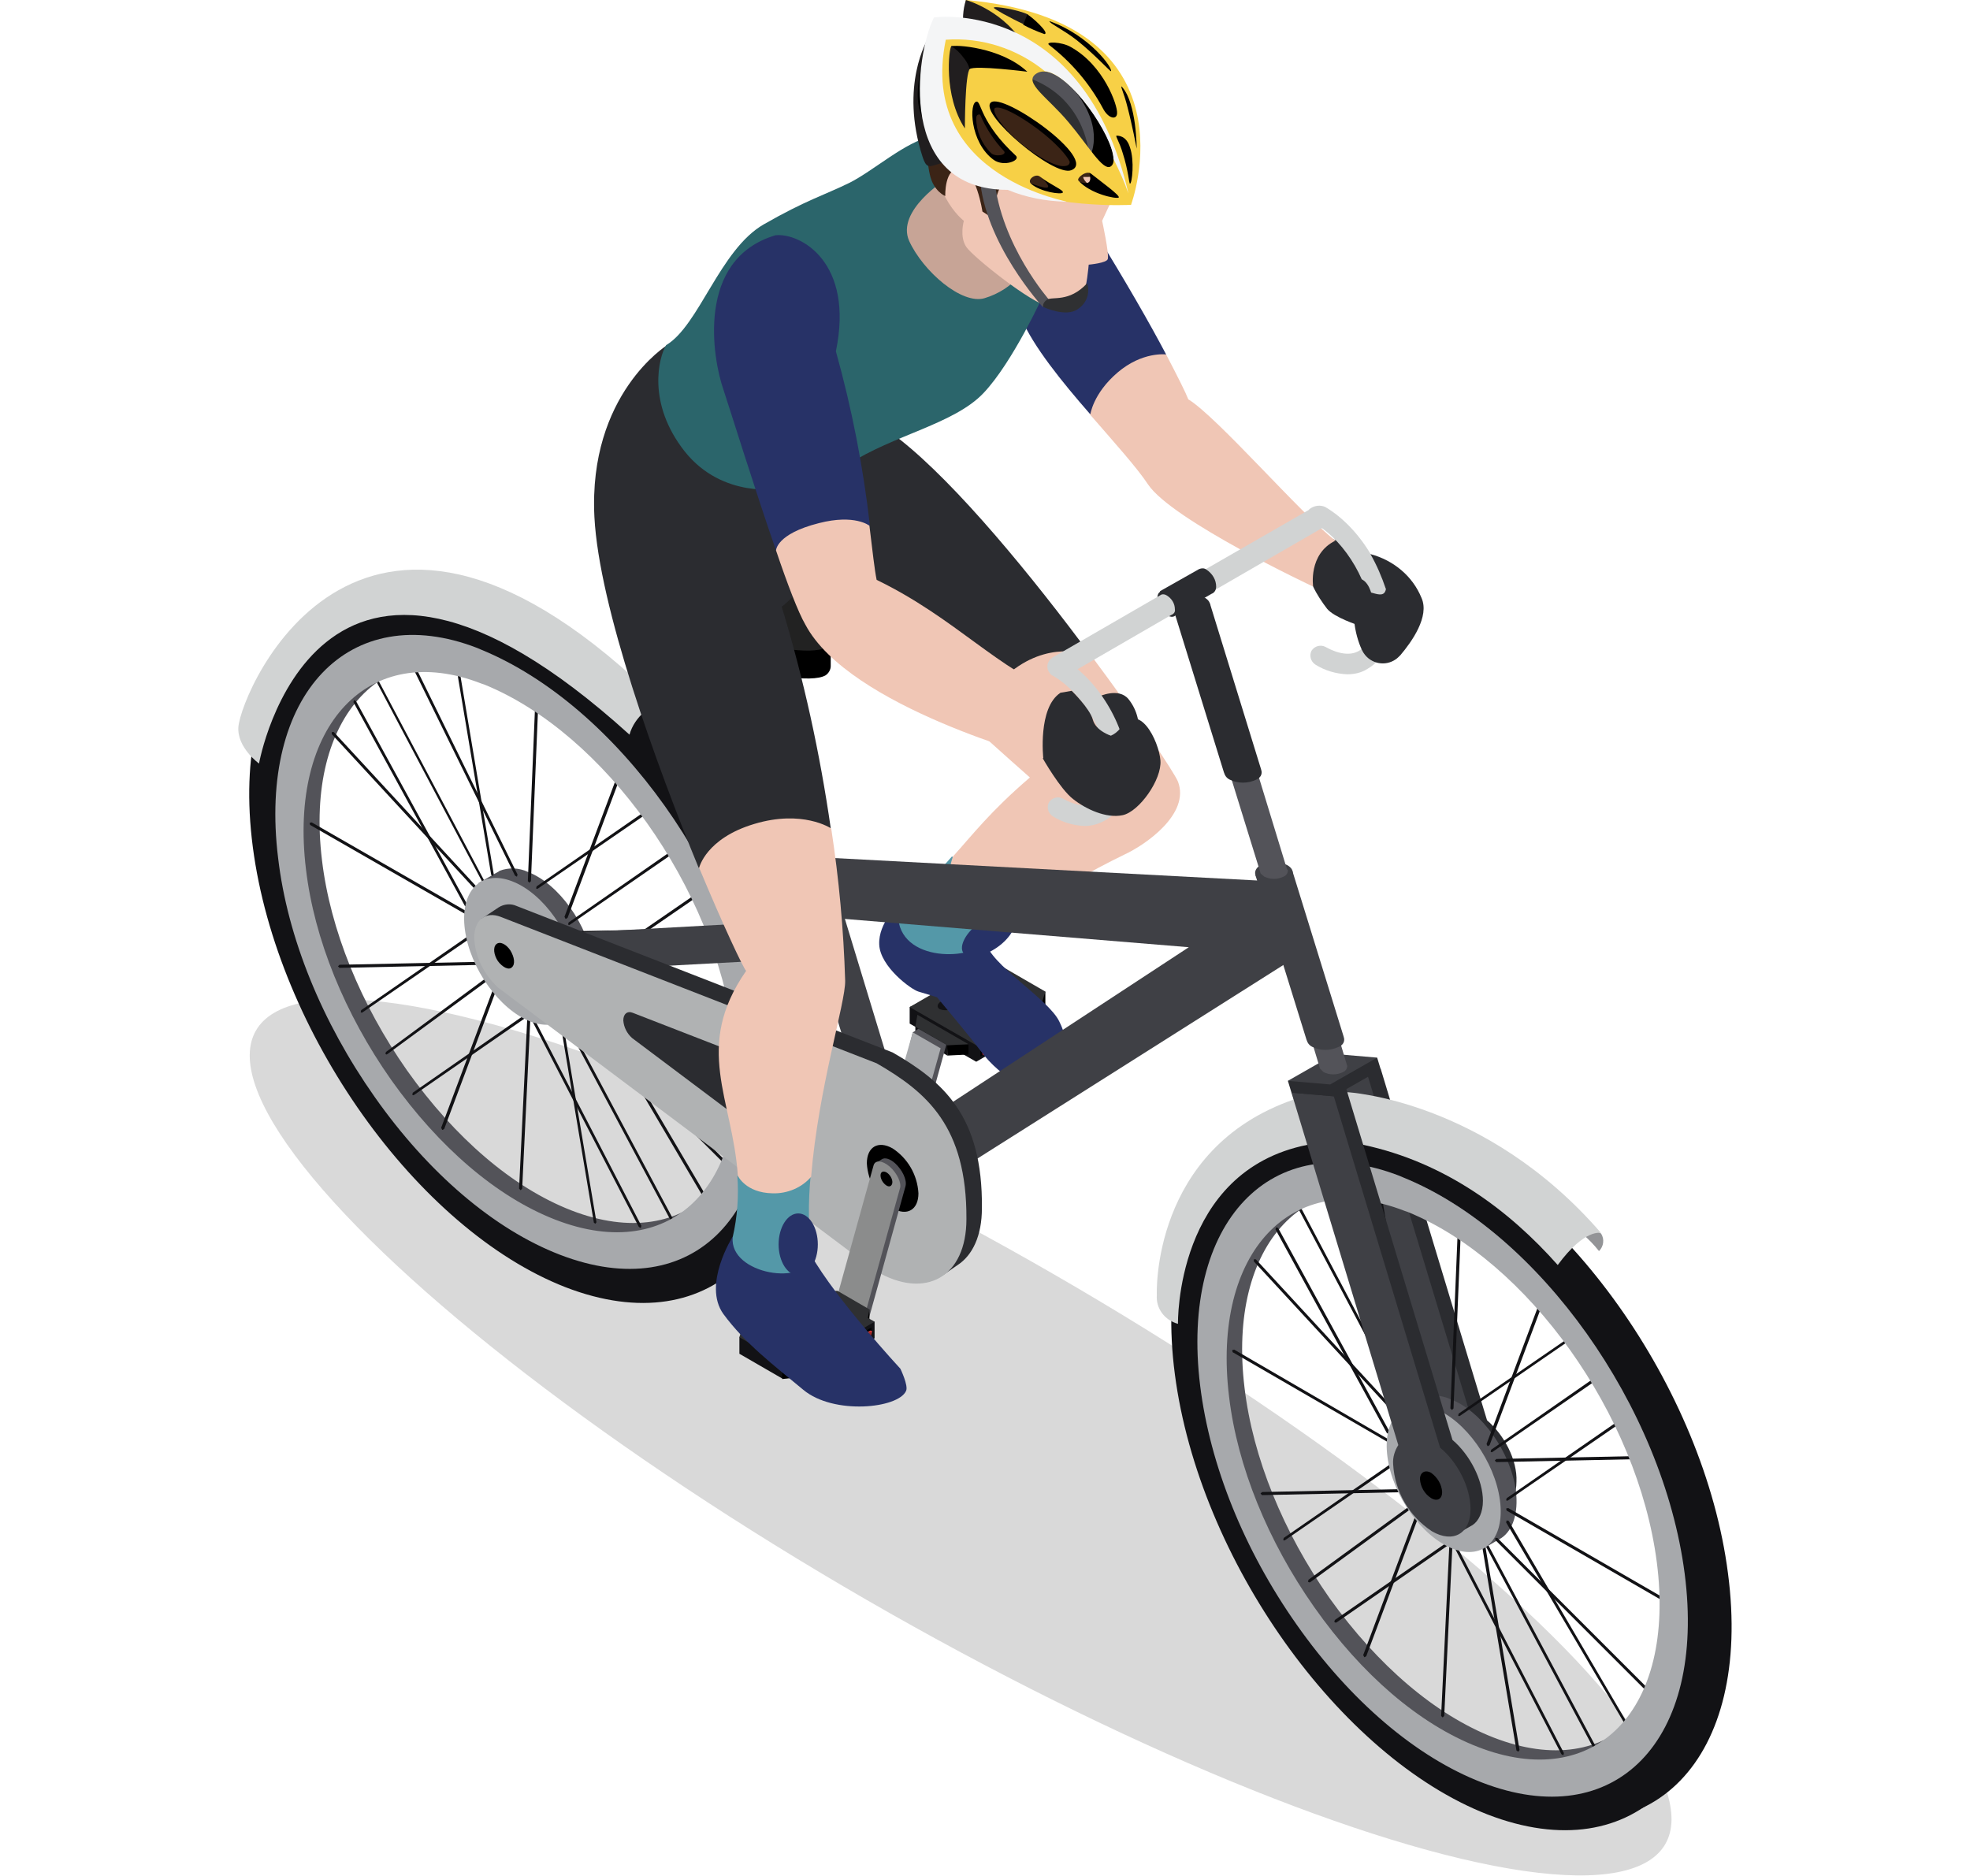 <?xml version="1.0" encoding="utf-8"?>
<!-- Generator: Adobe Illustrator 27.6.1, SVG Export Plug-In . SVG Version: 6.00 Build 0)  -->
<svg version="1.1" id="Layer_1" xmlns="http://www.w3.org/2000/svg" xmlns:xlink="http://www.w3.org/1999/xlink" x="0px" y="0px"
	 viewBox="0 0 381.8 363.6" style="enable-background:new 0 0 381.8 363.6;" xml:space="preserve">
<style type="text/css">
	.st0{opacity:0.15;enable-background:new    ;}
	.st1{fill:#273267;}
	.st2{fill:#2B2C30;}
	.st3{fill:#F0C6B5;}
	.st4{fill:#3F4045;}
	.st5{fill:#EF424D;}
	.st6{fill:#535359;}
	.st7{fill:#A7A9AC;}
	.st8{fill:#222222;}
	.st9{fill:#121215;}
	.st10{fill:#E11E26;}
	.st11{fill:#9C2720;}
	.st12{fill:#2F3032;}
	.st13{fill:#5498A8;}
	.st14{fill:#373737;}
	.st15{fill:#939497;}
	.st16{fill:#D1D3D3;}
	.st17{fill:#B0B2B3;}
	.st18{fill:#8B8C8C;}
	.st19{fill:#C7A496;}
	.st20{fill:#2B656B;}
	.st21{fill:#3B2416;}
	.st22{fill:#F7D046;}
	.st23{fill:#211E1F;}
	.st24{fill:#F4F5F6;}
</style>
<ellipse transform="matrix(0.5 -0.866 0.866 0.5 -148.192 300.545)" class="st0" cx="186.2" cy="278.6" rx="36.4" ry="157.7"/>
<path id="Path_330" class="st1" d="M192.7,50.9c0,0,0.9,0.6,5.2,10.7c2.3,5.5,7.9,12.4,13.4,18.7L226,68.7
	c-3.1-5.9-7.8-14.1-13.8-23.8C210,44.1,192.7,50.9,192.7,50.9z"/>
<path id="Path_331" class="st2" d="M260.9,104.3l-2,0.4l-2.3-0.7l-3.4,2.3l-0.4,5.1l1.7,2.3c0.7,1.5,1.7,3,2.7,4.3
	c1.4,1.7,6.1,3.2,6.1,3.2l2.6-5.2l-0.9-5.7L260.9,104.3z"/>
<path id="Path_332" class="st3" d="M230.3,77.4c-0.5-1.3-2-4.3-4.3-8.7c0,0-4.6-0.6-9.4,3.5s-5.3,8.2-5.3,8.2
	c4.6,5.3,9.1,10.3,11.2,13.5c4.7,7,32,19.8,32,19.8s-1-6.3,4.3-8.9C252.1,99.6,235.9,80.8,230.3,77.4z"/>
<path id="Path_333" class="st4" d="M157.6,157.9l-7.2,0.7l18,59.1l0.1,0.5l0,0c0.2,0.4,0.5,0.7,0.9,0.9c1.6,0.8,3.6,0.8,5.2,0
	c0.7-0.3,1.1-0.9,1.1-1.6l0,0l-0.1-0.4L157.6,157.9z"/>
<path id="Path_334" class="st5" d="M156.5,156.7c-1.6-0.8-3.6-0.8-5.2,0c-1.4,0.8-1.4,2.2,0,3c1.6,0.8,3.6,0.8,5.2,0
	C158,158.9,158,157.5,156.5,156.7z"/>
<path id="Path_335" class="st6" d="M145.5,120.9l-5.3,0.5l11.2,36.9l0.1,0.4l0,0l0.7,0.6c1.2,0.6,2.6,0.6,3.8,0
	c0.5-0.2,0.8-0.7,0.8-1.2l-0.1-0.3L145.5,120.9z"/>
<path id="Path_336" class="st7" d="M144.7,120c-1.2-0.6-2.6-0.6-3.8,0c-1.1,0.6-1.1,1.6,0,2.2c1.2,0.6,2.6,0.6,3.8,0
	C145.7,121.6,145.7,120.6,144.7,120z"/>
<path id="Path_337" d="M141.7,109.1c-3.6-0.5-11.4,2.7-16,6.1l-3.7-0.9v5.4l0,0l0.1,0.7c1.3,4.2,32.5,13.6,37.9,10.5
	c0.6-0.4,1-1.1,1-1.8l0,0v-5.7l-2.7-0.6C154.3,116.8,146.2,109.7,141.7,109.1z"/>
<path id="Path_338" class="st8" d="M141.7,103.6c-5.5-0.7-21,7.1-19.6,11.3c1.3,4.2,32.5,13.7,37.9,10.6
	C165.4,122.3,149,104.5,141.7,103.6z"/>
<path id="Path_339" class="st9" d="M188.3,189.4l-12,5.8v3.2l12.9,7.4l12.4-7.2l0.8-4.6l-8.4-5.5L188.3,189.4z"/>
<path id="Path_340" d="M190,204.8l11-6.4v-2.1l-11,6.4V204.8z"/>
<path id="Path_341" class="st10" d="M190.4,204.4l0.3,0.1l10.3-7.6l-10.6,5.8V204.4z"/>
<path id="Path_342" class="st5" d="M190.4,202.8l0.3,0.1l0.3,0.5l9.8-5.2l0.2-1.2l-0.2-0.1L190.4,202.8z"/>
<path id="Path_343" class="st11" d="M190.6,204.5l10.3-5.9V197l-10.3,6V204.5z"/>
<path id="Path_344" d="M201.6,195.4v3.2l1-3.2v-3.2l-1.8,0.9L201.6,195.4z"/>
<path id="Path_345" class="st12" d="M198.4,193.6c0.6,0.4,0.5,1-0.3,1.5l-7.1,4.1c-0.8,0.4-1.7,0.5-2.5,0.1c-0.6-0.3-0.5-1,0.3-1.5
	l7.1-4.1C196.6,193.3,197.6,193.2,198.4,193.6z M182.1,195.6c-0.6-0.4-0.5-1,0.3-1.5l7.1-4.1c0.8-0.4,1.7-0.5,2.5-0.1
	c0.6,0.4,0.5,1-0.3,1.5l-7.1,4.1C183.9,195.9,182.9,195.9,182.1,195.6L182.1,195.6z M188.7,188l-12.4,7.2l12.9,7.4l12.4-7.2l1-3.2
	l-8.3-4.8L188.7,188z"/>
<path id="Path_346" class="st9" d="M185.5,195.6l0.5,0.3l6.1-3.5l2.3,1.3l0.5-0.3l-2.8-1.6L185.5,195.6z"/>
<path id="Path_347" class="st6" d="M186.1,195.9l2.3,1.3l6.1-3.5l-2.3-1.3L186.1,195.9z"/>
<path id="Path_348" class="st9" d="M177.4,201l6.2,3.6l0.3-3.5l-6.5-2.1V201z"/>
<path id="Path_349" d="M183.6,204.6l4.1-0.2v-2l-4.1,0.2V204.6z"/>
<path id="Path_350" class="st12" d="M177.4,199l6.2,3.6l4.1-0.2l-9.9-5.7L177.4,199z"/>
<path id="Path_351" class="st2" d="M174.3,85.1c-6.4-3.9-5.8-5.4-5.8-5.4l-11.8,4.6l-1.9,26.2c0,0,20.3,18.3,33.6,30.3l23.1-13.6
	C200.2,111.9,185.4,93.8,174.3,85.1z"/>
<path id="Path_352" class="st1" d="M191,182.5c-0.3-3.8-16.8-7.2-16.8-7.2s-4,3.5-3.8,7.8s6.2,8.7,7.6,9.1c1.4,0.4,3.6,1.1,3.6,1.1
	s6.6,7.9,8.3,10.2c4.4,6,10.6,8.3,11.7,7.8c6.4-2.6,5.9-8.9,3.7-13.3C203.2,193.6,191.8,186.9,191,182.5z"/>
<path id="Path_353" class="st13" d="M174.2,175.3c-1.9,11,12.9,11,16.1,7.8c2.4-2.1,4.9-4,7.5-5.8L184.5,166
	C181.5,169.5,178,172.7,174.2,175.3z"/>
<path id="Path_354" class="st3" d="M211.5,127.1c0,0-7.1-3.1-14.8,2.5s-8.3,11.1-8.3,11.1c5.9,5.3,10.5,9.4,11.2,10
	c-7.7,6.6-11.1,11.1-14.9,15.3c-1.3,3.4-0.6,7.2,1.8,10c4.1,5.1,11.4,1.3,11.4,1.3c6.4-4.4,13.1-8.3,20.1-11.7
	c3.9-1.8,12.7-7.8,10.3-14.1C227.5,149.6,220.6,139.3,211.5,127.1z"/>
<path id="Path_355" class="st1" d="M189.9,178.8c-2.7,1.9-4.1,4.6-3.2,5.9s3.9,0.8,6.6-1.1c2.7-1.9,4.1-4.6,3.2-5.9
	C195.5,176.4,192.6,176.8,189.9,178.8z"/>
<path id="Path_356" class="st6" d="M176.9,200.1l-6.4,26.1c-0.3,1.2,0.6,3.1,1.9,4.3h0.1c0.3,0.3,0.7,0.6,1.1,0.8l0.4,0.7l1.2-0.7
	l0.4-0.6l7.8-28.2l-5.4-3.1L176.9,200.1z"/>
<path id="Path_357" class="st7" d="M169.3,226.9c-0.3,1.1,0.5,3.1,1.9,4.3h0.1c1.4,1.3,2.8,1.3,3.1,0.2l7.9-28.2l-5.4-3.1
	L169.3,226.9z"/>
<path id="Path_358" class="st14" d="M172.2,226.8c-0.4,0.3-0.3,1.2,0.2,1.9s1.2,1.1,1.6,0.7c0.4-0.3,0.3-1.2-0.2-1.9
	C173.3,226.8,172.6,226.5,172.2,226.8z"/>
<path id="Path_359" class="st15" d="M128.2,136.5l-4.3-2.7l-1.7,2.7c2.5,0.8,4.9,2.1,6.9,3.8C129.6,139,129.2,137.5,128.2,136.5z"/>
<path id="Path_360" class="st9" d="M111.8,240.7c-25.7-9.9-50-44.2-54.2-76.3s13.2-50.1,38.9-40.1s50,44.2,54.2,76.2
	C155,232.7,137.5,250.7,111.8,240.7z M95.6,117.5c-28.7-11.1-48.2,9-43.5,44.9s31.9,74.1,60.6,85.3c28.7,11.1,48.2-9,43.5-44.9
	S124.3,128.6,95.6,117.5z"/>
<path id="Path_361" class="st6" d="M110.7,234.6c-11.3-4.4-22.5-14-31.8-27.1c-9-12.8-14.9-27.3-16.5-40.8
	c-3.4-28,12.2-44.5,34-36.1l0.6,0.3c23.3,9.5,44.6,39.3,48.3,67.9C149.2,227.4,133.6,243.5,110.7,234.6z M96.3,124.1l-0.7-0.3
	c-24.8-9.6-42.5,9-38.6,40.7c1.9,15.4,8.5,31.8,18.7,46.3c10.4,14.8,23.2,25.7,35.9,30.6c25.9,10.1,43.5-8.1,39.3-40.5
	S122.7,134.9,96.3,124.1z"/>
<path id="Path_362" class="st9" d="M108.7,242.6c-25.7-10-50-44.2-54.2-76.3s13.3-50.1,38.9-40.1c25.7,10,50,44.2,54.2,76.3
	C151.8,234.5,134.3,252.5,108.7,242.6z M92.5,119.3c-28.7-11.1-48.2,9-43.5,44.9s31.9,74.1,60.6,85.3c28.7,11.1,48.3-9,43.6-44.9
	C148.4,168.7,121.2,130.4,92.5,119.3z"/>
<path id="Path_363" class="st9" d="M96.4,189.5l-10.9,29.1l0.2,0.4h0.1l0.3-0.2L97,189.7l-0.2-0.4L96.4,189.5z"/>
<path id="Path_364" class="st9" d="M102.2,197.1l-1.6,33.3l0.3,0.3l0,0l0.3-0.3l1.6-33.3l-0.3-0.3L102.2,197.1z"/>
<path id="Path_365" class="st9" d="M94.5,186.4L65.8,187l-0.3,0.3l0.3,0.3l0,0l28.7-0.6l0.3-0.3L94.5,186.4L94.5,186.4z"/>
<path id="Path_366" class="st9" d="M70,195.8l-0.1,0.4l0.2,0.1l0.2-0.1l24.7-17l0.1-0.4l-0.4-0.1L70,195.8z"/>
<path id="Path_367" class="st9" d="M80,211.8l-0.1,0.4l0.2,0.1l0.2-0.1l24-16.6l0.1-0.4l-0.4-0.1L80,211.8z"/>
<path id="Path_368" class="st9" d="M103.1,197.2l-0.1,0.4l20.8,40.2l0.3,0.2h0.1l0.1-0.4l-20.8-40.2L103.1,197.2z"/>
<path id="Path_369" class="st9" d="M68.6,135.7l-0.1,0.4l21.6,39.5l0.3,0.2h0.1l0.1-0.4L69,135.9L68.6,135.7z"/>
<path id="Path_370" class="st9" d="M108.7,197.4l-0.2,0.3l6.6,39.3l0.3,0.2l0,0l0.2-0.3l-6.6-39.3L108.7,197.4z"/>
<path id="Path_371" class="st9" d="M64.3,141.9v0.4l27.6,29.9l0.2,0.1l0.2-0.1v-0.4l-27.6-29.9H64.3z"/>
<path id="Path_372" class="st9" d="M60.4,159.4l-0.4,0.1l0.1,0.4l30.3,17.4h0.1l0.3-0.1l-0.1-0.4L60.4,159.4z"/>
<path id="Path_373" class="st9" d="M74.8,203.9l-0.1,0.4l0.2,0.1l0.2-0.1L95,189.7l0.1-0.4l-0.4-0.1L74.8,203.9z"/>
<path id="Path_374" class="st9" d="M73.2,132l-0.1,0.4l20.3,38.4l0.2,0.2h0.1l0.1-0.4l-20.3-38.4L73.2,132z"/>
<path id="Path_375" class="st9" d="M109.3,197.2l-0.1,0.4l20.7,38.8l0.3,0.2h0.1l0.1-0.4l-20.7-38.8L109.3,197.2z"/>
<path id="Path_376" class="st6" d="M115,186.8c-1-7.5-6.7-15.5-12.7-17.8c-1.7-0.8-3.7-0.9-5.5-0.2l0,0l-0.1,0.1l-0.9,0.5l-3.1,1.8
	l0.8,1.4c-0.6,1.9-0.7,3.9-0.4,5.8c1,7.5,6.7,15.5,12.7,17.8c0.7,0.3,1.4,0.5,2.1,0.6l0.7,1.2l3.6-2.1l0,0
	C114.5,194.3,115.6,191.1,115,186.8z"/>
<path id="Path_377" class="st7" d="M99.2,170.8c-6-2.3-10.1,1.9-9.1,9.4s6.7,15.5,12.7,17.8s10.1-1.9,9.1-9.4
	S105.3,173.1,99.2,170.8z"/>
<path id="Path_378" class="st9" d="M104,171.8l-0.1,0.4l0.2,0.1l0.2-0.1l24.7-17l0.1-0.4l-0.4-0.1L104,171.8z"/>
<path id="Path_379" class="st9" d="M120.3,148.6l-10.9,29.1l0.2,0.4h0.1l0.3-0.2l10.9-29.1l-0.2-0.4L120.3,148.6z"/>
<path id="Path_380" class="st9" d="M103.7,136.9l-1.4,33.9l0.3,0.3l0,0l0.3-0.3l1.4-33.9l-0.3-0.3L103.7,136.9z"/>
<path id="Path_381" class="st9" d="M111.3,180.5l-0.3,0.3l0.3,0.3l0,0l28.7-0.6l0.3-0.3l-0.3-0.3L111.3,180.5z"/>
<path id="Path_382" class="st9" d="M113.2,188.2l-0.1,0.4l0.2,0.1h0.2l24.7-17l0.1-0.4l-0.4-0.1L113.2,188.2z"/>
<path id="Path_383" class="st9" d="M113.3,192.4l-0.1,0.4l23.2,39.4l0.3,0.1h0.1l0.1-0.4l-23.2-39.4L113.3,192.4z"/>
<path id="Path_384" class="st9" d="M80,128.8l-0.1,0.4l19.9,40.5l0.3,0.2h0.1l0.1-0.4L80.4,129L80,128.8z"/>
<path id="Path_385" class="st9" d="M88.8,130l-0.2,0.3l6.6,39.3l0.3,0.2l0,0l0.2-0.3l-6.6-39.3L88.8,130z"/>
<path id="Path_386" class="st9" d="M111.1,195.9v0.4l28.7,28.7l0.2,0.1l0.2-0.1v-0.4l-28.7-28.7L111.1,195.9L111.1,195.9z"/>
<path id="Path_387" class="st9" d="M113.6,190.1l-0.4,0.1l0.1,0.4l30.8,17.8h0.1l0.2-0.1l-0.1-0.4L113.6,190.1z"/>
<path id="Path_388" class="st9" d="M110.2,178.8l-0.1,0.4l0.2,0.1l0.2-0.1l20.7-14.3l0.1-0.4l-0.4-0.1L110.2,178.8z"/>
<path id="Path_389" class="st7" d="M107.6,236.4c-11.3-4.4-22.5-14-31.8-27.1c-9-12.8-14.9-27.3-16.5-40.8c-3.4-28,12.2-44.5,34-36
	l0.6,0.2c23.3,9.5,44.5,39.3,48.3,67.9S130.5,245.3,107.6,236.4z M93.2,125.9l-0.7-0.3c-24.8-9.6-42.5,9-38.6,40.7
	c1.8,15.4,8.5,31.8,18.7,46.3c10.4,14.8,23.2,25.7,35.9,30.6c25.9,10,43.5-8.1,39.3-40.5S119.6,136.7,93.2,125.9z"/>
<path id="Path_390" class="st16" d="M46.2,140.9c-0.3,4,4,7.1,4,7.1S61,87.1,122,142.4c1-3.6,4.4-6,6.2-5.9
	C70,78.8,46.8,133.8,46.2,140.9z"/>
<path id="Path_391" class="st4" d="M244.3,170.7l-86.7-4.6l4.7,11.9l68.1,5.6l-59,38.7c-1.5,1.7,4.7,10.7,4.7,10.7l75.7-47.9
	l-2.8-13.7L244.3,170.7z"/>
<path id="Path_392" class="st4" d="M175.6,223.7l-63-35.6l50.1-2.7l-0.3-1l2.2-0.1l-2.2-6.3l-61.8,3.4l-0.5-0.2v0.3h-0.5l0.3,1
	l-1.3,0.1l-0.5-0.3v0.3h-0.5l0.5,1.5v3.9l1.7,0.9l0,0l73.8,41.7v-2.2l1.9,1.1L175.6,223.7z"/>
<path id="Path_393" class="st2" d="M173,204l-72.9-28.4c-1.1-0.5-2.4-0.4-3.5,0.3l0,0l-3.3,2.2l0.7,2.5l1-0.3c0.4,3.5,2,6.7,4.6,9
	l73.3,55c3.5,2,6.8,2.7,9.5,2.2l0.3,0.7l2.9-2c2.9-1.9,4.7-5.7,4.7-11C190.5,216.2,182.7,209.6,173,204z"/>
<path id="Path_394" class="st17" d="M169.9,206.1L97,177.7c-2.9-1.1-5.1,0.6-5.1,4.1c0.2,3.7,1.9,7.1,4.6,9.6l73.3,55
	c9.6,5.6,17.5,1.1,17.5-10.1C187.4,218.3,179.6,211.7,169.9,206.1z"/>
<path id="Path_395" class="st2" d="M148.6,206.4l-26-10.1c-1-0.4-1.8,0.2-1.8,1.5c0.1,1.3,0.7,2.5,1.7,3.4l26.1,19.6
	c3.4,2,6.2,0.4,6.2-3.6C154.8,210.7,152,208.4,148.6,206.4z"/>
<path id="Path_396" d="M96.2,183c-0.7,0.6-0.5,2.1,0.3,3.3c0.9,1.2,2.1,1.8,2.7,1.2c0.7-0.6,0.5-2-0.3-3.3
	C98.1,183,96.9,182.4,96.2,183z"/>
<path id="Path_397" d="M173,222.6c-2.8-1.6-5-0.3-5,2.9c0.2,3.5,2.1,6.8,5,8.7c2.8,1.6,5,0.3,5-2.9
	C177.8,227.7,175.9,224.5,173,222.6z"/>
<path id="Path_398" class="st6" d="M173.5,225.5c-1-0.9-2-1.2-2.6-0.8l-1.1,0.7l0.4,0.8l-6.6,23.7l4.5,6.7l7.4-26.7
	C175.8,228.7,174.9,226.8,173.5,225.5L173.5,225.5z"/>
<path id="Path_399" class="st18" d="M172.4,226.1c-1.4-1.2-2.8-1.3-3.1-0.2l-6.8,24.5l4.5,6.7l7.4-26.7
	C174.8,229.4,173.9,227.4,172.4,226.1L172.4,226.1z"/>
<path id="Path_400" d="M170.9,227.2c-0.4,0.3-0.3,1.2,0.2,1.9s1.2,1.1,1.6,0.7c0.4-0.4,0.3-1.2-0.2-1.9S171.3,226.9,170.9,227.2z"/>
<path id="Path_401" d="M168.1,256.1v2l0.4-2.3v-2l-1.3,0.7L168.1,256.1z"/>
<path id="Path_402" class="st12" d="M158.2,250.4l9.9,5.7l0.4-2.3l-6.2-3.6L158.2,250.4z"/>
<path id="Path_403" class="st9" d="M146.2,255.7l-2.9,3.5v3.2l8.3,4.8l0.9-1.8l3.9-0.9l0.7,2.1l12.4-7.2v-3.2l-13.2-6.4L146.2,255.7
	z"/>
<path id="Path_404" d="M157.9,265.8l11-6.4v-2.1l-11,6.4V265.8z"/>
<path id="Path_405" class="st10" d="M158.3,265.4l0.3,0.1l10.3-7.5l-10.6,5.8C158.3,263.8,158.3,265.4,158.3,265.4z"/>
<path id="Path_406" class="st5" d="M158.3,263.8l0.3,0.1l0.3,0.5l9.8-5.2l0.3-1.2l-0.3-0.1L158.3,263.8z"/>
<path id="Path_407" class="st11" d="M158.5,265.5l10.3-5.9V258l-10.3,6V265.5z"/>
<path id="Path_408" d="M151.6,267.3l5.5-0.6v-3.2l-5.5,0.6V267.3z"/>
<path id="Path_409" class="st12" d="M157.1,253.7l-7.1,4.1c-0.8,0.4-1.7,0.5-2.5,0.2c-0.6-0.4-0.5-1,0.3-1.5l7.1-4.1
	c0.8-0.4,1.7-0.5,2.5-0.2C158,252.6,157.9,253.2,157.1,253.7z M163.8,255.9c0.6,0.4,0.5,1-0.3,1.5l-7.1,4.1
	c-0.8,0.4-1.7,0.5-2.5,0.2c-0.6-0.4-0.5-1,0.3-1.5l7.1-4.1C162,255.6,163,255.6,163.8,255.9L163.8,255.9z M144.3,256l-1,3.2l8.3,4.8
	l5.5-0.6l12.4-7.2l-12.9-7.4L144.3,256z"/>
<path id="Path_410" class="st9" d="M151,258l0.5,0.3l6.1-3.5l2.3,1.3l0.5-0.3l-2.8-1.6L151,258z"/>
<path id="Path_411" class="st6" d="M151.5,258.3l2.3,1.3l6.1-3.5l-2.3-1.3L151.5,258.3z"/>
<path id="Path_412" class="st2" d="M288.2,275.3l-20.6-68.1l-8.2-0.7l-2.5,1.4l23.1,66.8c-0.7,1.1-1,2.4-1,3.8
	c0.3,5.3,3.1,10.1,7.5,13c0.7,0.4,1.5,0.7,2.2,0.9l0.4,1.1l2.8-1.6l0,0c1.2-0.8,2-2.4,2-4.7C294.1,283,291.5,278.1,288.2,275.3z"/>
<path id="Path_413" class="st4" d="M285.7,276.7l-20.6-68.1l-8.2-0.7l20.7,68.2c-0.7,1.1-1.1,2.4-1,3.7c0.3,5.3,3.1,10.1,7.5,13
	c4.2,2.4,7.5,0.5,7.5-4.3C291.7,284.4,289.1,279.5,285.7,276.7z"/>
<path id="Path_414" d="M284,281.7c-1.2-0.7-2.1-0.1-2.1,1.2c0.1,1.5,0.9,2.9,2.1,3.7c1.2,0.7,2.1,0.1,2.1-1.2
	C286.1,283.9,285.3,282.5,284,281.7z"/>
<path id="Path_415" class="st9" d="M290.5,343c-25.7-9.9-50-44.1-54.2-76.3c-4.2-32.1,13.2-50.1,38.9-40.1s50,44.2,54.2,76.3
	C333.7,335,316.2,353,290.5,343z M274.3,219.7c-28.7-11.1-48.2,9-43.5,44.9s31.9,74.1,60.6,85.3s48.2-9,43.5-44.9
	C330.3,269.1,303.1,230.9,274.3,219.7z"/>
<path id="Path_416" class="st6" d="M289.5,336.8c-11.3-4.4-22.5-14-31.8-27c-9-12.8-14.9-27.3-16.5-40.8c-3.4-28,12.2-44.5,34-36
	l0.6,0.3c23.3,9.5,44.6,39.3,48.3,67.9C327.9,329.7,312.4,345.7,289.5,336.8z M275,226.4l-0.7-0.3c-24.8-9.6-42.5,9-38.6,40.7
	c1.9,15.4,8.5,31.8,18.7,46.3c10.4,14.8,23.2,25.7,35.9,30.6c25.9,10,43.5-8.1,39.3-40.5C325.4,270.9,301.4,237.1,275,226.4z"/>
<path id="Path_417" class="st9" d="M287.4,344.8c-25.7-9.9-50-44.2-54.2-76.3s13.2-50.1,38.9-40.1s50,44.2,54.2,76.3
	C330.6,336.8,313.1,354.8,287.4,344.8z M271.2,221.5c-28.7-11.1-48.2,9-43.5,44.9s31.9,74.1,60.6,85.3c28.7,11.1,48.3-9,43.6-44.9
	C327.2,270.9,300,232.7,271.2,221.5z"/>
<path id="Path_418" class="st9" d="M275.1,291.7l-10.9,29.1l0.2,0.4h0.1l0.3-0.2l10.9-29.1l-0.2-0.4L275.1,291.7z"/>
<path id="Path_419" class="st9" d="M280.9,299.3l-1.6,33.3l0.3,0.3l0,0l0.3-0.3l1.6-33.3l-0.3-0.3L280.9,299.3z"/>
<path id="Path_420" class="st9" d="M244.6,289.2l-0.3,0.3l0.3,0.3l0,0l28.7-0.6l0.3-0.3l-0.3-0.3L244.6,289.2z"/>
<path id="Path_421" class="st9" d="M248.8,298.1l-0.1,0.4l0.2,0.1l0.2-0.1l24.7-17l0.1-0.4l-0.4-0.1L248.8,298.1z"/>
<path id="Path_422" class="st9" d="M258.7,314l-0.1,0.4l0.2,0.1h0.2l24-16.6l0.1-0.4l-0.4-0.1L258.7,314z"/>
<path id="Path_423" class="st9" d="M281.9,299.4l-0.1,0.4l20.8,40.2l0.3,0.2h0.1l0.1-0.4l-20.8-40.2L281.9,299.4z"/>
<path id="Path_424" class="st9" d="M247.3,237.9l-0.1,0.4l21.6,39.5l0.3,0.1h0.1l0.1-0.4L247.7,238L247.3,237.9z"/>
<path id="Path_425" class="st9" d="M287.5,299.7l-0.2,0.3l6.6,39.3l0.3,0.2h0.1l0.2-0.3l-6.6-39.3L287.5,299.7z"/>
<path id="Path_426" class="st9" d="M243,244.1v0.4l27.6,29.9l0.2,0.1l0.2-0.1V274l-27.6-29.9H243z"/>
<path id="Path_427" class="st9" d="M239.2,261.6l-0.4,0.1l0.1,0.4l30.2,17.5h0.1l0.2-0.1l-0.1-0.4L239.2,261.6z"/>
<path id="Path_428" class="st9" d="M253.6,306.2l-0.1,0.4l0.2,0.1h0.2l19.9-14.5l0.1-0.4l-0.4-0.1L253.6,306.2z"/>
<path id="Path_429" class="st9" d="M251.9,234.2l-0.1,0.4l20.3,38.4l0.3,0.2h0.1l0.1-0.4l-20.3-38.4L251.9,234.2z"/>
<path id="Path_430" class="st9" d="M288.1,299.4l-0.1,0.4l20.7,38.8l0.3,0.2h0.1l0.1-0.4l-20.7-38.8L288.1,299.4z"/>
<path id="Path_431" class="st6" d="M293.8,289c-1-7.5-6.6-15.5-12.7-17.8c-1.7-0.8-3.7-0.9-5.5-0.2l0,0l-0.1,0.1l-0.9,0.5l-3.1,1.8
	l0.8,1.4c-0.6,1.9-0.7,3.9-0.4,5.8c1,7.5,6.7,15.5,12.7,17.8c0.7,0.3,1.4,0.5,2.1,0.6l0.7,1.2l3.6-2.1l0,0
	C293.2,296.6,294.3,293.3,293.8,289z"/>
<path id="Path_432" class="st7" d="M278,273c-6-2.3-10.1,1.9-9.1,9.4s6.7,15.5,12.7,17.8s10.1-1.9,9.1-9.4S284,275.3,278,273z"/>
<path id="Path_433" class="st9" d="M282.7,274l-0.1,0.4l0.2,0.1l0.2-0.1l24.7-17l0.1-0.4h-0.4L282.7,274z"/>
<path id="Path_434" class="st9" d="M299.4,250.6l-0.4,0.2l-10.9,29.1l0.2,0.4h0.1l0.3-0.2l10.9-29.1L299.4,250.6z"/>
<path id="Path_435" class="st9" d="M282.5,239.1l-1.4,33.9l0.3,0.3l0,0l0.3-0.3l1.4-33.9l-0.3-0.3L282.5,239.1z"/>
<path id="Path_436" class="st9" d="M290,282.8l-0.3,0.3l0.3,0.3l28.7-0.6l0.3-0.3l-0.3-0.3L290,282.8z"/>
<path id="Path_437" class="st9" d="M292,290.4l-0.1,0.4l0.2,0.1l0.2-0.1l24.7-17l0.1-0.4l-0.4-0.1L292,290.4z"/>
<path id="Path_438" class="st9" d="M292,294.7l-0.1,0.4l23.2,39.4l0.2,0.1h0.1l0.1-0.4l-23.1-39.4L292,294.7z"/>
<path id="Path_439" class="st9" d="M258.8,231.1l-0.1,0.4l19.9,40.5l0.3,0.2h0.1l0.1-0.4l-19.9-40.5L258.8,231.1z"/>
<path id="Path_440" class="st9" d="M267.5,232.3l-0.2,0.3l6.6,39.3l0.3,0.2h0.1l0.2-0.3l-6.6-39.3L267.5,232.3z"/>
<path id="Path_441" class="st9" d="M289.8,298.1v0.4l28.7,28.7l0.2,0.1l0.2-0.1v-0.4l-28.7-28.7H289.8z"/>
<path id="Path_442" class="st9" d="M292.3,292.3l-0.4,0.1l0.1,0.4l30.8,17.8h0.1l0.3-0.1l-0.1-0.4L292.3,292.3z"/>
<path id="Path_443" class="st9" d="M289,281l-0.1,0.4l0.2,0.1l0.2-0.1l20.7-14.3l0.1-0.4l-0.4-0.1L289,281z"/>
<path id="Path_444" class="st7" d="M286.4,338.6c-11.3-4.4-22.5-14-31.7-27.1c-9-12.8-14.9-27.3-16.5-40.8c-3.4-28,12.2-44.5,34-36
	l0.6,0.2c23.3,9.5,44.6,39.3,48.3,67.9C324.8,331.5,309.2,347.5,286.4,338.6z M271.9,228.2l-0.7-0.3c-24.8-9.6-42.5,9-38.6,40.7
	c1.9,15.4,8.5,31.8,18.7,46.3c10.4,14.8,23.2,25.7,35.9,30.6c25.9,10,43.5-8.1,39.3-40.5C322.3,272.7,298.3,238.9,271.9,228.2z"/>
<path id="Path_445" class="st16" d="M224.2,251c-0.2,2.6,1.5,4.9,4.1,5.6c0,0-0.6-29.6,25.1-34.7l0.8-5.2l-3.4-3.6
	C223,222.7,224.2,251,224.2,251z"/>
<path id="Path_446" class="st15" d="M307.7,237.6l-4.7-0.8c2.7,1.3,5,3.3,6.9,5.7c0.9-0.9,1.1-2.3,0.4-3.4L307.7,237.6z"/>
<path id="Path_447" class="st16" d="M261.1,211.7l-0.6,5.9l3.7,4.3c15.9,3.4,28.3,12.7,37.7,23.3c5.3-7.2,8.4-6.2,8.4-6.2
	C287.9,213.1,261.1,211.7,261.1,211.7z"/>
<path id="Path_448" class="st2" d="M281.5,279.1L260.9,211l-8.2-0.7l-2.4,1.4l23.1,66.8c-0.7,1.1-1,2.4-1,3.7
	c0.3,5.3,3.1,10.1,7.5,13c0.7,0.4,1.5,0.7,2.3,0.9l0.4,1.1l2.8-1.6c1.2-0.8,2-2.5,2-4.7C287.4,286.9,284.9,282,281.5,279.1z"/>
<path id="Path_449" class="st4" d="M279.1,280.6l-20.6-68.1l-8.2-0.7l20.7,68.3c-0.7,1.1-1.1,2.4-1,3.7c0.3,5.3,3.1,10.1,7.5,13
	c4.1,2.4,7.5,0.5,7.5-4.3C285,288.3,282.5,283.4,279.1,280.6z"/>
<path id="Path_450" d="M277.4,285.5c-1.2-0.7-2.2-0.1-2.2,1.2c0.1,1.5,0.9,2.9,2.2,3.7c1.2,0.7,2.1,0.1,2.1-1.2
	C279.4,287.7,278.6,286.4,277.4,285.5z"/>
<path id="Path_451" class="st2" d="M249.6,209.5l0.7,2.3l8.2,0.7l9.1-5.2l-0.7-2.3L249.6,209.5z"/>
<path id="Path_452" class="st4" d="M249.6,209.5l8.2,0.7l9.1-5.2l-8.2-0.7L249.6,209.5z"/>
<path id="Path_453" class="st6" d="M259.4,200.9l-5.3,0.5l1.6,5.3l0.1,0.4l0.7,0.7c1.2,0.6,2.6,0.6,3.8,0c0.5-0.2,0.8-0.7,0.8-1.2
	l0,0l-0.1-0.3L259.4,200.9z"/>
<path id="Path_454" class="st7" d="M258.7,200.1c-1.2-0.6-2.6-0.6-3.8,0c-1.1,0.6-1.1,1.6,0,2.2c1.2,0.6,2.6,0.6,3.8,0
	c0.6-0.2,0.9-0.9,0.7-1.5C259.3,200.4,259,200.2,258.7,200.1z"/>
<path id="Path_455" class="st4" d="M250.5,168.9l-7.2,0.7l9.9,31.9l0.2,0.5l0,0c0.2,0.4,0.5,0.7,0.9,0.9c1.6,0.8,3.5,0.8,5.2,0
	c0.7-0.3,1.1-0.9,1-1.6l0,0l-0.1-0.4L250.5,168.9z"/>
<path id="Path_456" class="st4" d="M249.5,167.7c-1.6-0.8-3.6-0.8-5.2,0c-1.4,0.8-1.4,2.2,0,3c1.6,0.8,3.6,0.8,5.2,0
	C250.9,169.8,250.9,168.5,249.5,167.7z"/>
<path id="Path_457" class="st6" d="M249.4,168.4l-7.7-25.2l-5.3,0.5l7.8,25.2l0.1,0.4l0.7,0.6c1.2,0.6,2.6,0.6,3.8,0
	c0.5-0.2,0.8-0.7,0.8-1.2l0,0L249.4,168.4z"/>
<path id="Path_458" class="st7" d="M240.9,142.3c-1.2-0.6-2.6-0.6-3.8,0c-0.6,0.2-0.9,0.9-0.7,1.5c0.1,0.3,0.4,0.6,0.7,0.7
	c1.2,0.6,2.6,0.6,3.8,0C242,143.9,242,143,240.9,142.3z"/>
<path id="Path_459" class="st2" d="M234.5,117l-7.2,0.7l9.9,32l0.2,0.5l0,0c0.2,0.4,0.5,0.7,0.9,0.9c1.6,0.8,3.6,0.8,5.2,0
	c0.7-0.3,1.1-0.9,1-1.6l0,0l-0.1-0.4L234.5,117z"/>
<path id="Path_460" class="st2" d="M233.4,115.8c-1.6-0.8-3.6-0.8-5.2,0c-1.4,0.8-1.4,2.2,0,3c1.6,0.8,3.6,0.8,5.2,0
	C234.9,118,234.9,116.6,233.4,115.8z"/>
<path id="Path_461" class="st16" d="M256.9,98.3c-1-0.5-2.2-0.3-3,0.3c-0.9,0.6,0.1,2.5,1.1,3c5.9,3.4,10.8,12,10.8,18.7
	c0,2.9-0.9,5-2.5,5.9s-3.9,0.6-6.4-0.8c-0.9-0.5-2.1-0.2-2.7,0.7l0,0c-0.5,0.9-0.2,2.1,0.7,2.7l0,0c1.9,1.2,4,1.8,6.2,1.9
	c1.4,0,2.8-0.3,4-1.1c2.8-1.6,4.4-5,4.4-9.3C269.6,112.2,264,102.5,256.9,98.3z"/>
<path id="Path_462" class="st16" d="M255,98.8c-0.3-0.2-0.8-0.3-1.1-0.1l0,0L232.5,111l2.2,3.8l21.1-12.2c0.5-0.2,0.8-0.6,0.7-1.1
	C256.5,100.4,255.9,99.4,255,98.8z"/>
<path id="Path_463" class="st2" d="M265.6,107.4c1.2,2.1,2.2,4.4,3,6.8c-0.5,2.6-4-0.8-5.2,1c-2.3,3.7,0,10.1,0.9,11.4
	c1.4,2.1,4.2,2.6,6.2,1.2c0.3-0.2,0.6-0.5,0.9-0.8c2.2-2.6,5.7-7.5,4.1-11.1C273.8,111.7,270.1,108.6,265.6,107.4z"/>
<path id="Path_464" class="st2" d="M263.3,112.2c-1.2,0.2-1.9,2.2-1.6,4.5s1.5,4.1,2.7,3.9c1.2-0.2,1.9-2.2,1.6-4.5
	C265.7,113.8,264.5,112.1,263.3,112.2z"/>
<path id="Path_465" class="st2" d="M227.7,119.3c0,0,5-0.7,5.9-3.4C230.2,115.9,227.7,119.3,227.7,119.3z"/>
<path id="Path_466" class="st2" d="M233.8,110.4c-0.4-0.3-0.9-0.3-1.4-0.1l0,0l-7.6,4.3l2.7,4.7l7.3-4.2c0.6-0.2,0.9-0.8,0.9-1.4
	C235.7,112.4,235,111.2,233.8,110.4z"/>
<path id="Path_467" class="st2" d="M226.3,114.8c-1.1-0.6-2-0.1-2,1.1c0.1,1.4,0.8,2.6,2,3.4c1,0.6,1.9,0.1,1.9-1.1
	C228.1,116.8,227.4,115.5,226.3,114.8z"/>
<path id="Path_468" class="st2" d="M213,135v2l3.9,6h3.6c0.6-2.6-0.1-5.4-1.8-7.5C216.8,133.2,213,135,213,135z"/>
<path id="Path_469" class="st16" d="M226.1,115.4c-0.3-0.2-0.8-0.3-1.1-0.1l0,0l-21.1,12.2l2.2,3.8l20.9-12.1
	c0.5-0.2,0.8-0.6,0.7-1.1C227.7,117,227.1,116,226.1,115.4z"/>
<path id="Path_470" class="st16" d="M206,127.7c-0.7-0.3-1.4-0.4-2.1-0.2c-1,0.7-1.2,2-0.5,2.9c0.2,0.3,0.4,0.5,0.7,0.6
	c5.9,3.4,10.8,12,10.8,18.7c0,2.9-0.9,5-2.5,5.9s-3.9,0.6-6.4-0.8c-0.9-0.5-2.1-0.2-2.7,0.7l0,0c-0.5,0.9-0.2,2.1,0.7,2.7l0,0
	c1.9,1.2,4,1.8,6.2,1.9c1.4,0,2.8-0.4,4-1.1c2.9-1.6,4.4-5,4.4-9.3C218.7,141.5,213.1,131.8,206,127.7z"/>
<path id="Path_471" class="st2" d="M165.1,87.4c0.5-3.7-35.8-20.5-35.8-20.5s-15.3,9.5-14.1,33.3c0.9,17.4,11.9,47.8,20.2,68
	l25.6-7.7c-2.1-14.5-5.2-28.8-9.5-42.9C151.5,117.6,164.7,107.8,165.1,87.4z"/>
<path id="Path_472" class="st1" d="M157.2,243.3c-4.3,0.4-15.2-3.6-15.2-3.6s-5.9,9.3-1.8,15c4.2,5.7,9.6,9.8,15.5,14.7
	s18.4,3.6,19.9,0.2c0.5-1-1.1-4.3-1.1-4.3S162,251.8,157.2,243.3z"/>
<path id="Path_473" class="st13" d="M157.1,228l-14.2-0.1c0.3,4,0,8-0.9,11.9c-0.7,7.3,14.6,9.6,15.2,3.6
	C156.7,238.2,156.6,233.1,157.1,228z"/>
<path id="Path_474" class="st1" d="M154.7,235.2c-2.1,0-3.8,2.7-3.8,6s1.7,6,3.8,6s3.8-2.7,3.8-6S156.8,235.2,154.7,235.2z"/>
<path id="Path_475" class="st3" d="M146.2,159.7c-9.4,2.8-10.7,8.5-10.7,8.5c4.7,11.3,8.5,19.3,9.1,20C134.3,203,142,213,143,227.9
	c0,0,1.5,3.3,6.7,3.4c2.9,0.1,5.7-1.1,7.5-3.2c1.4-17.2,6.7-33.8,6.6-38c-0.3-9.9-1.2-19.7-2.7-29.5
	C161,160.5,155.5,156.9,146.2,159.7z"/>
<path id="Path_476" class="st19" d="M187.5,28.2l-9.7,2.7l-7.4,10.3l1.2,11.1l12.8,9.4l10.9-0.5l5.2-8l1-8.2l-3.6-9.4L187.5,28.2z"
	/>
<path id="Path_477" class="st20" d="M190.8,57.8c-4.4,1.3-11.9-5.2-14.6-11.1c-2.6-5.9,7.2-12,7.2-12l0.4-5.1c0,0,2.1-4.2-3.1-3.2
	s-11.5,6.8-16.2,9.1s-8.3,3.3-16.5,8c-8.5,4.9-12.5,19.6-18.9,23.4c-1.4,2.3-3.8,11.2,3.6,20.6c7.4,9.3,18.6,7.2,18.6,7.2
	s8.4-1.6,13.1-4.7c8.8-5.7,20.5-7.8,26.2-13.8s11.6-19,11.6-19l-4.6-3.8C196,55.4,193.5,57,190.8,57.8z"/>
<path id="Path_478" class="st3" d="M199,9.9c-2.7-0.5-16,0.9-17.9,14.1c-1.8,13.2,5.7,18.8,5.7,18.8s-0.9,3.1,0.5,5.1
	s12.7,11,16,11.5c3.4,0.5,6-1.3,6.6-2.3c0.7-1.1,1.1-5.8,1.1-5.8s3.5-0.3,3.7-1.1c0.3-1-1.1-7.4-1.1-7.4l1.9-4.1
	c0,0,1.6-5.4,2.3-7.5C218.5,23.9,213.6,12.5,199,9.9z"/>
<path id="Path_479" class="st21" d="M220.3,29.1c-5.5-3.7,1-17.9-20.8-19.7c-24.3-2.1-19.8,22.4-19.3,24.4c0.7,3.3,3,4.2,3,4.2
	s-0.2-5.6,2.9-5.3c3.1,0.2,4.3,8.3,4.3,8.3l2.3,1.5c0,0-0.3-5.5,2.3-7.7c8,2.8,13.4,3.4,17.5,1.6c-1.7-0.2-2.8-2-2.5-2.1
	C209.9,34.2,214.9,35.2,220.3,29.1z"/>
<path id="Path_480" class="st6" d="M189.9,34.3c0.8,12.8,12.2,25.2,12.2,25.2l1.3-1.3c0,0-9.4-10.6-10.7-23.6
	C192.6,33.7,190,33.7,189.9,34.3z"/>
<path id="Path_481" class="st22" d="M187.2,0c-0.8,4.7-0.2,7-0.2,7l32.2,32.7C219.2,39.7,232.5,4.1,187.2,0z"/>
<path id="Path_482" d="M200.4,13.8c-2.6,1.7,2,5.4,6.1,10.3c3.8,4.5,7.4,9.4,8.9,8.6C219.5,30.9,206.8,9.6,200.4,13.8z"/>
<path id="Path_483" class="st6" d="M205.6,12.9h-5.5l-1.1,6.6l12.4,10.4c0,0,2.9-5.6-4-13.4C206.9,15.3,206.3,14.1,205.6,12.9z"/>
<path id="Path_484" class="st12" d="M199.9,15.3c-0.7,0.3,1.2,4.9,1.2,4.9l10,10C211.1,30.3,210.7,19.5,199.9,15.3z"/>
<path id="Path_485" class="st23" d="M187.2,0c-0.6,1.9-0.7,3.9-0.4,5.9c0.3,0.5,12,3.4,12,3.4C194.9,2.1,187.2,0,187.2,0z"/>
<path id="Path_486" class="st23" d="M178.8,30.4c1.3,4,2.1-0.1,8.6,1.2c-5.2-5.8-7.6-24-7.6-24S174.3,16.5,178.8,30.4z"/>
<path id="Path_487" d="M181,25.3c0.9-0.5-1.9-14.1-1.9-14.1S175.3,21.8,181,25.3z"/>
<path id="Path_488" d="M206,32.2c-2.5,0-9.4-4.5-12.4-8.9c-1.5-2.2-0.7-2.4-0.7-2.4c1.2-0.4,4.7,1.5,8.2,4.1
	c3.6,2.7,5.7,5.2,6.2,6.3C207.4,32.2,206.4,32.2,206,32.2z M192.7,18.7c-0.5,0-1,0.2-1.4,0.5c-0.6,0.7-0.7,1.6-0.2,2.4
	c1.7,3.9,11.9,12.3,15.9,12.3l0.9-0.2c1.1-0.3,1.7-1.4,1.5-2.5C208.6,27.2,196.6,18.7,192.7,18.7z"/>
<path id="Path_489" d="M192,29.6c-1.8-1.8-2.8-4.2-2.8-6.7c0-0.8,0.7-0.8,0.8-0.6c1.1,2.6,2.7,5,4.6,7
	C195.2,30.1,192.8,30.5,192,29.6z M190.4,20.4c-0.4-0.9-0.6-1.5-1.3-1.5c-0.7,0.2-1.2,0.8-1.4,1.5c-0.7,2.2,0.1,8.2,4.1,11.1
	c0.7,0.5,1.6,0.8,2.4,0.8c1.1,0,3.1-0.5,3.4-1.3c0.1-0.4,0-0.8-0.3-1.1C194.5,27.3,192.1,24.1,190.4,20.4z"/>
<path id="Path_490" d="M211.3,33.3c-1-0.9,2,3.8-3,1.6c2.8,3.1,8.8,4.3,9.4,3.9C218.3,38.5,213.2,34.9,211.3,33.3z"/>
<path id="Path_491" d="M201.4,34c5.2,4.8-3,0.7-2,1.6c2.1,1.9,7.2,2.6,7.4,2.1S204.2,36.2,201.4,34z"/>
<path id="Path_492" class="st22" d="M215.2,32.3c-1.5,0.8-4.3-4.1-8.1-8.6c-4.1-4.9-8.8-7.7-6.3-9.4
	C206.1,10.7,218.8,30.3,215.2,32.3z M216.8,38.3c-0.5,0.3-5.5-0.7-7.8-3.3c-0.4-0.5,1.6-2.1,2.5-1.3C213.1,35,217.3,38,216.8,38.3
	L216.8,38.3z M207.6,33c-3.4,1.3-17.8-10.9-15.6-13.1S213,31,207.6,33L207.6,33z M199.8,35.6c-0.8-0.8,0.9-2,1.7-1.4
	c2.4,1.8,4.6,2.6,4.5,3.1C205.8,37.8,201.6,37.2,199.8,35.6L199.8,35.6z M192.6,31c-4.7-3.4-4.8-11.3-3.3-11.3
	c0.9,0,0.7,4.1,7.6,10.5C197.8,31.1,194.6,32.4,192.6,31L192.6,31z M181.1,3.5c0,0-9.6,21.7,9.8,31.2c12.2,6,28.3,5,28.3,5
	S213.2,2.8,181.1,3.5z"/>
<path id="Path_493" class="st24" d="M181,3.4c-3.6,7.3-7.2,33.4,14.3,33.4c3.6,1.5,7.4,2.2,11.3,2.3c2,0.1-28.9-4.2-23.3-31.4
	c6.9-0.5,13.8,1.7,19.2,6.1c5,0.5,13.2,12.6,13.3,17c1.1,2.2,2.1,4.4,2.9,6.7C210,0,181.6,3.2,181,3.4z"/>
<path id="Path_494" class="st23" d="M184.4,8.9c-0.5,0.4-1.6,9.6,2.6,16c0,0,0-10.8,1-11.6c0,0,0.3-1-0.8-2.6
	C186.5,9.7,185.5,9.1,184.4,8.9z"/>
<path id="Path_495" d="M184.4,9c0.9,0.5,1.6,1.2,2.2,2c0.6,0.7,1.1,1.5,1.3,2.4c1-0.8,11.2,0.5,11.2,0.5C194,9.1,184.9,8.6,184.4,9z
	"/>
<path id="Path_496" d="M207.5,9.1c-1.7-1-5-1.1-4.2-0.4c4.3,3.3,7.8,7.4,10.4,12.2c1.1,2.2,2.8,2.4,2.8,1
	C216.6,20.5,214,12.7,207.5,9.1z"/>
<path id="Path_497" d="M216.4,26.3c-0.3,0,0.6,1.3,1.2,3.4c1.1,3.4,1.2,5.9,1.4,5.9c0.4,0,0.9-4.5,0-7
	C218.3,26.2,216.6,26.3,216.4,26.3z"/>
<path id="Path_498" class="st23" d="M192.6,1.5c0,0.2,3,1.9,5.8,3.2l1.3,0.2l0.5-0.5l-1-1.6C197.4,1.9,192.6,1.1,192.6,1.5z"/>
<path id="Path_499" d="M199.1,2.8l-0.8,2c1.3,0.7,2.7,1.3,4.1,1.8C203.6,6.5,199.8,3.1,199.1,2.8z"/>
<path id="Path_500" d="M203.4,4.1c-0.2,0.3,2.9,1.8,5.3,3.7c3.4,2.7,6.5,6.1,6.6,6C215.8,13.4,211.3,6.9,203.4,4.1z"/>
<path id="Path_501" d="M218.5,20.7c0.9,3.4,1.8,8.1,1.8,8.1s0-8.7-2.8-11.9C216.9,16.2,217.9,18.2,218.5,20.7z"/>
<path id="Path_502" class="st12" d="M202.9,58.1c-1,0.7-0.7,1.4-0.7,1.4s4.4,2.1,6.7,0.4c1.7-1.1,2.4-3.1,1.8-5
	C207.2,58.7,203.9,57.4,202.9,58.1z"/>
<path id="Path_503" class="st2" d="M217.1,141.2c-0.5,0.6-1.1,1.1-1.8,1.4c0,0-2.9-0.9-3.5-3.1c-0.6-2.2-4.1-5.6-4.1-5.6l-2.3,0.4
	h-4.5l-1.4,8.3l2.6,4.4c0,0,3.4,6,5.9,7.9c2.4,1.9,6.4,3.8,9.6,3.1c3.2-0.7,7.6-6.9,7.3-10.6C224.6,143.6,220.7,135.6,217.1,141.2z"
	/>
<path id="Path_504" class="st1" d="M150.3,45.6c-15.5,4.6-12.2,23.9-10.1,29.9c1.3,3.9,6,19.1,10.2,31.2l18.2-4.8
	c-1.3-11.4-3.5-22.7-6.6-33.8C165.6,50.8,155.1,45.1,150.3,45.6z"/>
<path id="Path_505" class="st3" d="M168.5,101.9c0,0-2.8-2.3-9.8-0.5c-8.3,2.1-8.3,5.3-8.3,5.3c2.2,6.5,4.3,12,5.7,14.4
	c8.5,16,46.1,25.9,46.1,25.9s-1.1-9.8,3.3-12.7c-11.8-4.2-20.3-14.5-35.6-21.9C169.5,110.5,169.1,106.8,168.5,101.9z"/>
</svg>
